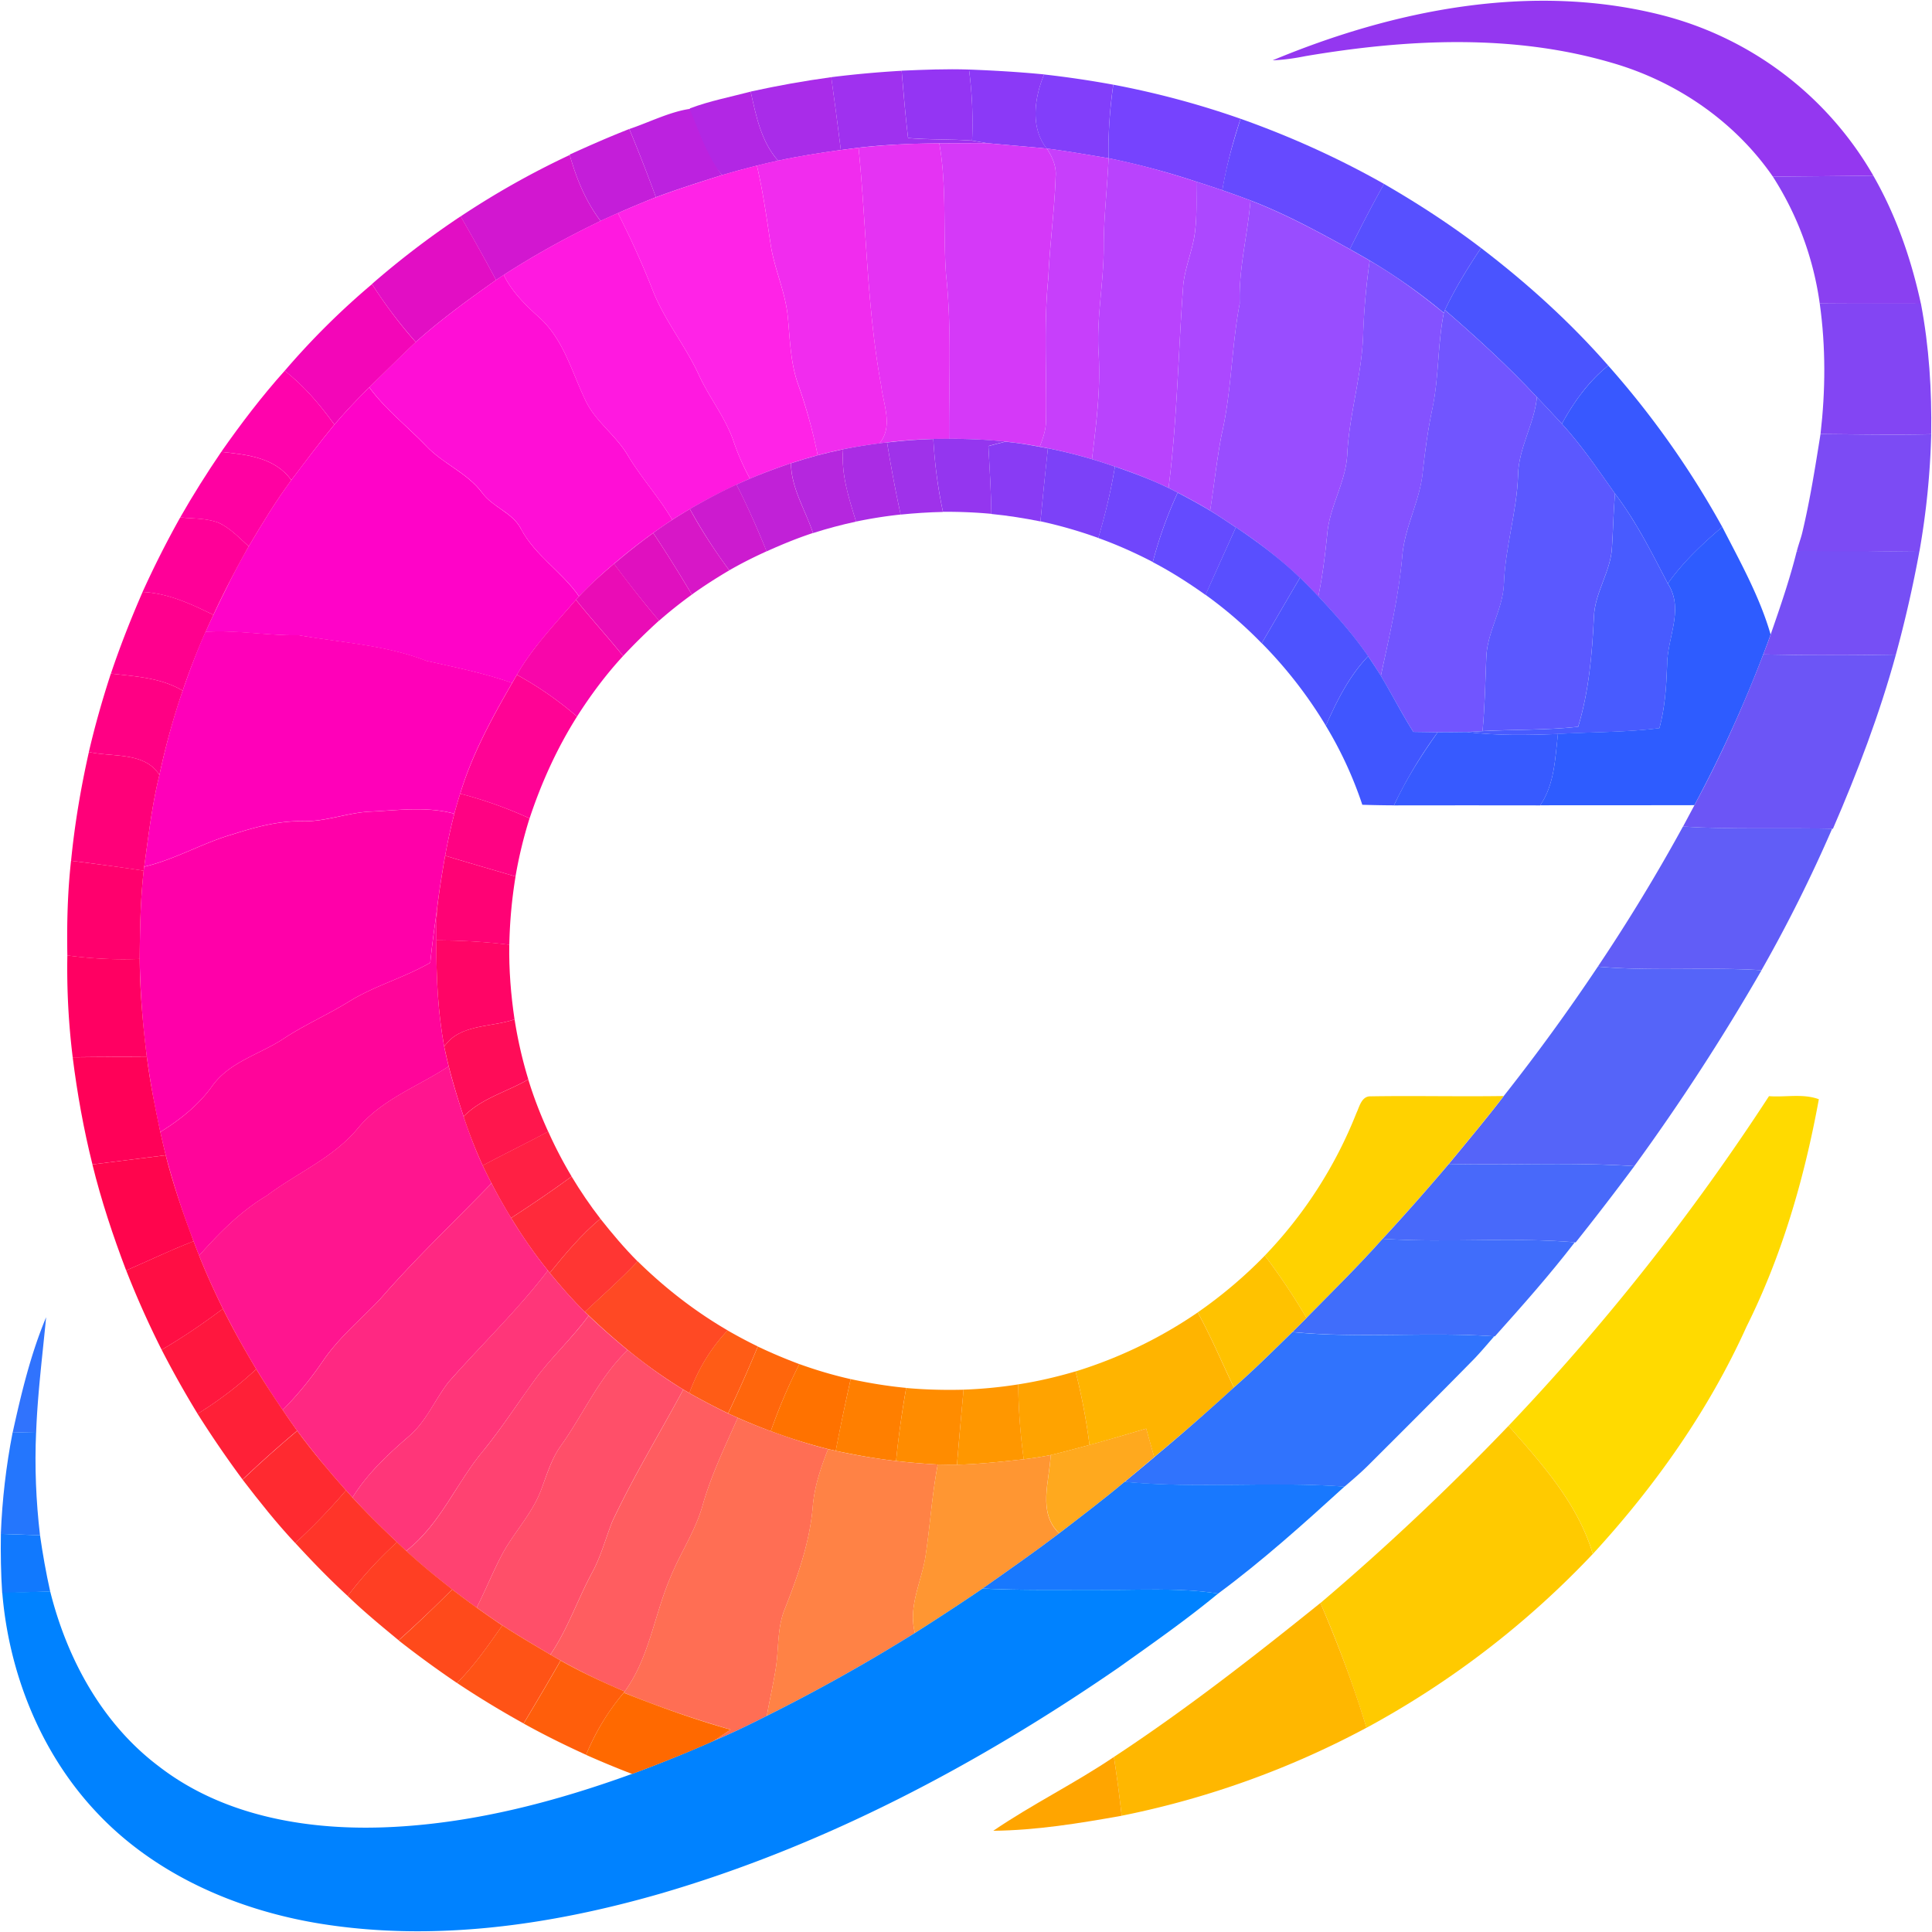<svg xmlns="http://www.w3.org/2000/svg" width="44.033" height="44.033" viewBox="317.983 33.983 44.033 44.033"><g data-name="Icon"><g data-name="#9437f0ff"><path d="M346.988 35.358c2.76-1.15 5.882-1.778 8.833-1.04a7.778 7.778 0 0 1 4.857 3.667c-.763.013-1.525.015-2.288.025-.87-1.262-2.2-2.172-3.669-2.595-2.269-.667-4.683-.542-6.989-.152-.245.049-.494.085-.744.095Z" fill="#9437f0" fill-rule="evenodd" data-name="Vector"/></g><g data-name="#9435f3ff"><path d="M338.533 35.594c.51-.022 1.022-.043 1.535-.026.07.537.096 1.079.07 1.619-.486-.036-.974-.017-1.459-.059-.06-.51-.103-1.021-.146-1.534Z" fill="#9435f3" fill-rule="evenodd" data-name="Vector"/></g><g data-name="#8b39f7ff"><path d="M340.067 35.568c.572.022 1.143.055 1.713.111-.22.528-.32 1.215.062 1.69-.453-.044-.907-.08-1.36-.123l-.344-.059a9.223 9.223 0 0 0-.07-1.619Z" fill="#8b39f7" fill-rule="evenodd" data-name="Vector"/></g><g data-name="#9f31efff"><path d="M336.928 35.742a23.753 23.753 0 0 1 1.605-.146c.042.512.086 1.023.146 1.533.485.042.973.023 1.459.06.114.018.23.038.344.058-.364-.002-.729.002-1.092.003-.615.006-1.23.028-1.84.1-.135.017-.27.034-.404.053-.067-.554-.142-1.108-.218-1.661Z" fill="#9f31ef" fill-rule="evenodd" data-name="Vector"/></g><g data-name="#a92ce9ff"><path d="M335.092 36.07c.607-.135 1.22-.243 1.837-.328.076.553.15 1.107.218 1.66-.48.067-.958.14-1.43.243-.388-.438-.502-1.021-.625-1.574Z" fill="#a92ce9" fill-rule="evenodd" data-name="Vector"/></g><g data-name="#823efaff"><path d="M341.841 37.37c-.382-.476-.28-1.163-.062-1.69a23.09 23.09 0 0 1 1.577.233 10.6 10.6 0 0 0-.109 1.676c-.468-.077-.935-.16-1.406-.22Z" fill="#823efa" fill-rule="evenodd" data-name="Vector"/></g><g data-name="#7643feff"><path d="M343.357 35.913c.985.186 1.954.445 2.9.777a11.31 11.31 0 0 0-.416 1.629 29.6 29.6 0 0 0-.593-.196 17.487 17.487 0 0 0-2-.534c-.01-.56.03-1.12.109-1.676Z" fill="#7643fe" fill-rule="evenodd" data-name="Vector"/></g><g data-name="#b227e4ff"><path d="M333.712 36.451c.445-.167.918-.258 1.38-.38.122.553.237 1.136.624 1.575-.162.034-.322.072-.482.112-.266.067-.531.138-.794.216-.342-.428-.769-.773-.903-1.307l.175-.216Z" fill="#b227e4" fill-rule="evenodd" data-name="Vector"/></g><g data-name="#bc22dfff"><path d="M332.326 36.923c.43-.143.919-.391 1.372-.457.2.457.4 1.079.742 1.507-.505.16-1.012.32-1.508.505a38.07 38.07 0 0 0-.606-1.555Z" fill="#bc22df" fill-rule="evenodd" data-name="Vector"/></g><g data-name="#664affff"><path d="M346.258 36.69c1.13.4 2.226.895 3.27 1.485-.275.488-.531.986-.78 1.487-.737-.406-1.479-.81-2.265-1.111a24.354 24.354 0 0 0-.642-.233c.09-.554.246-1.094.417-1.629Z" fill="#664aff" fill-rule="evenodd" data-name="Vector"/></g><g data-name="#c41ed9ff"><path d="M330.965 37.507c.449-.206.902-.404 1.36-.584.213.513.416 1.032.607 1.555a23.505 23.505 0 0 0-1.26.541c-.34-.447-.553-.968-.704-1.505Z" fill="#c41ed9" fill-rule="evenodd" data-name="Vector"/></g><g data-name="#e533f3ff"><path d="M337.55 37.35a17.09 17.09 0 0 1 1.841-.1c.174.987.084 1.99.153 2.984.135 1.246.062 2.5.07 3.752-.09 0-.269 0-.358.002a10.54 10.54 0 0 0-1.23.101c.318-.384.092-.88.04-1.316-.328-1.79-.334-3.616-.515-5.423Z" fill="#e533f3" fill-rule="evenodd" data-name="Vector"/></g><g data-name="#d539f8ff"><path d="M339.39 37.249c.364-.001.728-.005 1.092-.003.453.043.907.079 1.36.122.125.191.222.406.2.64-.025.77-.133 1.533-.166 2.303-.11 1.081-.033 2.169-.053 3.254.002.21-.07.407-.143.599a8.397 8.397 0 0 0-.781-.116 12.004 12.004 0 0 0-1.285-.063c-.009-1.251.064-2.506-.07-3.752-.07-.995.02-1.997-.153-2.984Z" fill="#d539f8" fill-rule="evenodd" data-name="Vector"/></g><g data-name="#f12ceeff"><path d="M335.717 37.644c.472-.102.95-.176 1.43-.242l.404-.052c.181 1.807.187 3.633.516 5.423.051.435.277.931-.04 1.316-.277.035-.553.079-.826.133-.196.04-.39.087-.582.137a11.78 11.78 0 0 0-.448-1.626c-.173-.488-.182-1.01-.232-1.519-.052-.586-.32-1.124-.398-1.705-.089-.587-.171-1.174-.307-1.753.16-.04.32-.078.483-.112Z" fill="#f12cee" fill-rule="evenodd" data-name="Vector"/></g><g data-name="#c73ffbff"><path d="M341.842 37.368c.471.06.938.143 1.406.22-.026.675-.111 1.346-.109 2.021.001.824-.173 1.639-.115 2.464.046.795-.06 1.587-.153 2.376a11.317 11.317 0 0 0-1.191-.285c.073-.192.145-.39.143-.6.02-1.085-.057-2.172.054-3.253.033-.77.14-1.534.166-2.302.021-.235-.076-.45-.2-.64Z" fill="#c73ffb" fill-rule="evenodd" data-name="Vector"/></g><g data-name="#d217d0ff"><path d="M328.481 38.915a19.206 19.206 0 0 1 2.487-1.4c.15.536.364 1.057.703 1.505-.76.365-1.499.772-2.208 1.23a9.985 9.985 0 0 0-.175.116c-.259-.49-.531-.97-.807-1.451Z" fill="#d217d0" fill-rule="evenodd" data-name="Vector"/></g><g data-name="#b943fdff"><path d="M343.248 37.588c.678.133 1.344.322 2 .535.002.39.019.782-.033 1.17-.053.397-.218.77-.263 1.17-.116 1.546-.138 3.1-.336 4.64a10.94 10.94 0 0 0-1.222-.485c-.174-.06-.348-.116-.523-.17.094-.788.199-1.58.153-2.375-.058-.825.116-1.64.115-2.464-.002-.675.083-1.347.109-2.021Z" fill="#b943fd" fill-rule="evenodd" data-name="Vector"/></g><g data-name="#ff23e7ff"><path d="M334.44 37.973c.263-.077.528-.149.794-.216.135.578.218 1.165.306 1.752.078.582.346 1.12.399 1.706.05.509.058 1.03.231 1.519.187.531.34 1.073.449 1.625a11.757 11.757 0 0 0-1.542.534 5.324 5.324 0 0 1-.37-.838c-.185-.552-.562-1.009-.8-1.536-.309-.667-.785-1.243-1.052-1.93-.233-.596-.5-1.179-.79-1.75.288-.125.575-.248.867-.36.497-.185 1.003-.345 1.508-.506Z" fill="#ff23e7" fill-rule="evenodd" data-name="Vector"/></g><g data-name="#8a40f1ff"><path d="M358.389 38.01c.762-.01 1.525-.012 2.288-.025.52.905.865 1.901 1.086 2.92-.77-.004-1.537.003-2.306-.006a7.175 7.175 0 0 0-1.068-2.89Z" fill="#8a40f1" fill-rule="evenodd" data-name="Vector"/></g><g data-name="#ac48ffff"><path d="M345.249 38.123a24.367 24.367 0 0 1 1.235.428c-.064.786-.273 1.553-.245 2.347-.19.992-.184 2.01-.415 2.996-.11.571-.168 1.15-.26 1.725a15.053 15.053 0 0 0-.948-.515c.198-1.54.22-3.095.336-4.641.046-.4.21-.772.264-1.17.05-.388.034-.78.033-1.17Z" fill="#ac48ff" fill-rule="evenodd" data-name="Vector"/></g><g data-name="#5750ffff"><path d="M348.747 39.662c.25-.501.506-1 .78-1.487.765.442 1.508.924 2.211 1.46-.304.452-.59.92-.823 1.412l-.026.067a12.912 12.912 0 0 0-1.688-1.193c-.15-.089-.302-.174-.454-.26Z" fill="#5750ff" fill-rule="evenodd" data-name="Vector"/></g><g data-name="#994dffff"><path d="M346.483 38.553c.786.302 1.527.705 2.264 1.11.152.086.304.172.454.26a15.61 15.61 0 0 0-.15 1.7c-.031.908-.311 1.784-.361 2.691-.023.634-.392 1.185-.454 1.81-.05.487-.106.972-.207 1.452a15.569 15.569 0 0 0-.417-.423 10.69 10.69 0 0 0-1.461-1.15c-.195-.13-.389-.26-.588-.383.092-.574.151-1.153.261-1.724.23-.987.225-2.005.414-2.996-.027-.794.182-1.562.245-2.347Z" fill="#994dff" fill-rule="evenodd" data-name="Vector"/></g><g data-name="#ff19e0ff"><path d="M331.67 39.018c.131-.062.262-.121.395-.18.29.57.556 1.154.79 1.75.266.687.743 1.263 1.051 1.93.239.527.616.984.8 1.536.1.289.222.57.37.838a12.918 12.918 0 0 0-1.771.938c-.305-.519-.715-.965-1.022-1.483-.271-.455-.74-.764-.963-1.252-.305-.639-.492-1.367-1.032-1.863-.32-.288-.634-.59-.825-.984.71-.457 1.448-.865 2.208-1.23Z" fill="#ff19e0" fill-rule="evenodd" data-name="Vector"/></g><g data-name="#e20ec4ff"><path d="M326.46 40.456a19.862 19.862 0 0 1 2.022-1.543c.276.48.548.962.807 1.452-.63.445-1.255.898-1.83 1.413a10.72 10.72 0 0 1-.999-1.322Z" fill="#e20ec4" fill-rule="evenodd" data-name="Vector"/></g><g data-name="#4a54ffff"><path d="M350.914 41.047c.234-.492.52-.96.824-1.412 1.048.8 2.03 1.688 2.899 2.68-.448.358-.784.827-1.057 1.327-.188-.206-.379-.407-.57-.609-.655-.706-1.368-1.355-2.096-1.986Z" fill="#4a54ff" fill-rule="evenodd" data-name="Vector"/></g><g data-name="#8452ffff"><path d="M349.201 39.923c.598.347 1.154.756 1.688 1.193-.142.715-.109 1.453-.257 2.167-.104.481-.168.97-.222 1.459-.064.66-.414 1.25-.466 1.912-.082.924-.295 1.828-.49 2.732a15.85 15.85 0 0 0-.289-.444c-.335-.491-.734-.933-1.136-1.367.101-.479.157-.964.207-1.451.062-.626.431-1.176.454-1.81.05-.907.33-1.784.36-2.692.019-.569.071-1.136.151-1.7Z" fill="#8452ff" fill-rule="evenodd" data-name="Vector"/></g><g data-name="#ff0ed6ff"><path d="M329.288 40.365c.058-.039.116-.079.175-.117.191.394.505.696.825.984.54.496.727 1.224 1.033 1.864.223.487.69.796.962 1.252.308.517.717.963 1.022 1.482a13.477 13.477 0 0 0-1.329 1.002 9.879 9.879 0 0 0-.795.743c-.388-.562-1.003-.93-1.325-1.54-.193-.375-.643-.49-.885-.824-.34-.454-.89-.657-1.272-1.063-.432-.45-.932-.834-1.3-1.34.352-.343.7-.692 1.06-1.03.574-.514 1.2-.967 1.829-1.413Z" fill="#ff0ed6" fill-rule="evenodd" data-name="Vector"/></g><g data-name="#f306b8ff"><path d="M324.471 42.435a17.376 17.376 0 0 1 1.99-1.976c.3.464.63.908.998 1.321-.359.338-.707.687-1.06 1.03-.275.275-.543.555-.794.85-.328-.45-.69-.883-1.134-1.225Z" fill="#f306b8" fill-rule="evenodd" data-name="Vector"/></g><g data-name="#8345f3ff"><path d="M359.457 40.898c.77.009 1.537.003 2.307.006.186.977.25 1.982.233 2.975-.841.02-1.682.004-2.522-.004.115-.988.121-1.99-.018-2.977Z" fill="#8345f3" fill-rule="evenodd" data-name="Vector"/></g><g data-name="#7155ffff"><path d="m350.889 41.116.025-.067c.728.63 1.441 1.28 2.097 1.986-.059.618-.422 1.161-.43 1.789-.028.828-.291 1.626-.32 2.455-.022.6-.396 1.12-.405 1.721-.022.55-.032 1.1-.084 1.647-.12.008-.238.014-.357.02-.222.002-.443.007-.664.006l-.556-.008c-.263-.416-.489-.856-.74-1.28.193-.903.406-1.807.488-2.73.053-.662.403-1.254.466-1.913.054-.49.119-.978.222-1.46.149-.713.116-1.45.258-2.166Z" fill="#7155ff" fill-rule="evenodd" data-name="Vector"/></g><g data-name="#3858ffff"><path d="M353.58 43.644c.273-.5.61-.969 1.057-1.328a20.481 20.481 0 0 1 2.599 3.677c-.455.389-.894.8-1.241 1.29-.367-.703-.721-1.417-1.204-2.049-.385-.544-.76-1.098-1.21-1.59Z" fill="#3858ff" fill-rule="evenodd" data-name="Vector"/></g><g data-name="#ff03acff"><path d="M324.471 42.434c.444.342.806.774 1.133 1.226-.34.413-.66.84-.982 1.266-.368-.518-1.017-.584-1.597-.644.449-.641.924-1.266 1.446-1.848Z" fill="#ff03ac" fill-rule="evenodd" data-name="Vector"/></g><g data-name="#ff03c8ff"><path d="M325.604 43.661c.25-.295.519-.576.794-.85.369.505.869.89 1.3 1.339.383.406.933.61 1.272 1.063.243.334.692.45.886.824.321.61.937.978 1.324 1.54l-.072.078c-.472.55-.983 1.077-1.345 1.709l-.108.185c-.637-.223-1.297-.356-1.954-.502-.933-.365-1.943-.415-2.92-.586-.707.014-1.407-.123-2.115-.075.058-.131.119-.26.18-.388.254-.529.51-1.056.805-1.563.304-.514.614-1.027.97-1.508.321-.426.643-.853.983-1.266Z" fill="#ff03c8" fill-rule="evenodd" data-name="Vector"/></g><g data-name="#5b58ffff"><path d="M353.011 43.033c.19.202.382.404.57.61.45.492.825 1.046 1.21 1.59-.035.405-.042.813-.069 1.22-.025.558-.395 1.033-.412 1.595-.04.841-.114 1.689-.359 2.499-.724.079-1.453.06-2.179.098.053-.547.062-1.097.085-1.647.008-.602.382-1.121.403-1.721.03-.828.293-1.627.322-2.455.007-.628.37-1.17.43-1.789Z" fill="#5b58ff" fill-rule="evenodd" data-name="Vector"/></g><g data-name="#7c4bf4ff"><path d="M359.475 43.876c.84.007 1.681.023 2.523.004a17.925 17.925 0 0 1-.267 2.661c-.9.006-1.899.046-2.798.012.04-.16.096-.3.128-.438.176-.738.294-1.489.414-2.239Z" fill="#7c4bf4" fill-rule="evenodd" data-name="Vector"/></g><g data-name="#9f32eaff"><path d="M338.2 44.068c.349-.042.701-.071 1.054-.079.032.558.102 1.115.22 1.662-.322.006-.643.028-.964.06-.12-.543-.22-1.092-.31-1.643Z" fill="#9f32ea" fill-rule="evenodd" data-name="Vector"/></g><g data-name="#9436efff"><path d="M339.255 43.987c.09-.002.269-.003.359-.003.429.001.858.016 1.285.063-.13.032-.261.065-.39.102.03.514.06 1.03.068 1.545-.367-.034-.735-.049-1.102-.046a10.761 10.761 0 0 1-.22-1.661Z" fill="#9436ef" fill-rule="evenodd" data-name="Vector"/></g><g data-name="#aa2ce4ff"><path d="M337.2 44.222a11.977 11.977 0 0 1 1-.156c.09.551.19 1.1.31 1.644-.341.036-.68.09-1.016.16-.165-.535-.345-1.08-.294-1.648Z" fill="#aa2ce4" fill-rule="evenodd" data-name="Vector"/></g><g data-name="#893bf4ff"><path d="M340.51 44.151c.128-.036.259-.07.389-.101.262.023.522.068.78.116.048.01.14.028.187.036-.06.555-.116 1.11-.17 1.665-.37-.074-.744-.133-1.119-.17-.007-.516-.038-1.031-.067-1.546Z" fill="#893bf4" fill-rule="evenodd" data-name="Vector"/></g><g data-name="#b527deff"><path d="M336.619 44.36c.192-.05.385-.097.58-.137-.05.567.13 1.113.295 1.648-.331.071-.658.159-.98.261-.176-.527-.496-1.02-.504-1.59.2-.065.404-.128.609-.183Z" fill="#b527de" fill-rule="evenodd" data-name="Vector"/></g><g data-name="#7c41f8ff"><path d="M341.866 44.2a11.32 11.32 0 0 1 1.528.418c-.09.55-.22 1.091-.378 1.626a10.513 10.513 0 0 0-1.319-.38c.053-.555.109-1.11.169-1.665Z" fill="#7c41f8" fill-rule="evenodd" data-name="Vector"/></g><g data-name="#ff01a2ff"><path d="M323.025 44.283c.58.06 1.23.126 1.597.644-.356.481-.666.993-.97 1.508-.22-.196-.425-.42-.697-.542-.276-.1-.577-.091-.865-.116.29-.51.605-1.008.935-1.494Z" fill="#ff01a2" fill-rule="evenodd" data-name="Vector"/></g><g data-name="#c121d7ff"><path d="M335.075 44.892c.307-.129.619-.245.934-.351.007.571.328 1.063.503 1.59-.361.118-.712.263-1.058.419a18.867 18.867 0 0 0-.685-1.522c.101-.047.203-.092.306-.136Z" fill="#c121d7" fill-rule="evenodd" data-name="Vector"/></g><g data-name="#7046fcff"><path d="M343.394 44.618c.414.142.826.295 1.222.486l.209.105a9.446 9.446 0 0 0-.568 1.583c-.402-.209-.815-.394-1.242-.547.157-.535.289-1.077.379-1.627Z" fill="#7046fc" fill-rule="evenodd" data-name="Vector"/></g><g data-name="#cc1bcfff"><path d="M333.706 45.583c.346-.2.7-.39 1.064-.557.252.497.477 1.006.685 1.522-.29.132-.575.274-.85.433a12.19 12.19 0 0 1-.899-1.398Z" fill="#cc1bcf" fill-rule="evenodd" data-name="Vector"/></g><g data-name="#644bffff"><path d="M344.257 46.795a9.445 9.445 0 0 1 .568-1.583c.249.13.497.265.738.409.199.121.393.252.587.382-.23.513-.463 1.025-.69 1.54-.385-.274-.785-.53-1.203-.748Z" fill="#644bff" fill-rule="evenodd" data-name="Vector"/></g><g data-name="#485bffff"><path d="M354.791 45.234c.483.632.838 1.346 1.204 2.05.374.578-.003 1.21-.015 1.824-.017.495-.046.992-.177 1.472-.767.099-1.541.085-2.312.132-.692.025-1.386.04-2.075-.045l.357-.02c.725-.039 1.455-.02 2.179-.099.244-.81.318-1.657.359-2.498.017-.563.386-1.037.412-1.596.027-.406.033-.814.068-1.22Z" fill="#485bff" fill-rule="evenodd" data-name="Vector"/></g><g data-name="#d717c7ff"><path d="M333.306 45.83c.131-.084.265-.166.4-.245.265.488.57.95.898 1.397-.292.172-.577.354-.853.552a31.24 31.24 0 0 0-.88-1.405c.143-.103.287-.204.435-.299Z" fill="#d717c7" fill-rule="evenodd" data-name="Vector"/></g><g data-name="#ff0098ff"><path d="M321.232 47.475a22.36 22.36 0 0 1 .858-1.698c.289.025.589.015.865.116.272.122.478.345.697.542a22.475 22.475 0 0 0-.806 1.562c-.51-.248-1.035-.495-1.614-.522Z" fill="#ff0098" fill-rule="evenodd" data-name="Vector"/></g><g data-name="#594fffff"><path d="M346.15 46c.516.346 1.013.72 1.462 1.15-.294.497-.581.996-.873 1.494a9.543 9.543 0 0 0-1.28-1.104c.228-.514.461-1.027.692-1.54Z" fill="#594fff" fill-rule="evenodd" data-name="Vector"/></g><g data-name="#2e5cffff"><path d="M355.995 47.282c.347-.49.786-.902 1.241-1.29.408.795.853 1.59 1.102 2.452-.052.151-.11.302-.167.452a29.85 29.85 0 0 1-1.57 3.438c-1.172.003-2.344 0-3.516.003.33-.478.34-1.071.406-1.627.77-.047 1.545-.033 2.312-.132.131-.48.16-.977.177-1.472.012-.614.389-1.246.015-1.824Z" fill="#2e5cff" fill-rule="evenodd" data-name="Vector"/></g><g data-name="#e010bfff"><path d="M331.977 46.834c.289-.246.587-.482.894-.703.307.46.598.928.88 1.404-.258.187-.508.385-.747.595a25.532 25.532 0 0 1-1.027-1.296Z" fill="#e010bf" fill-rule="evenodd" data-name="Vector"/></g><g data-name="#764ff5ff"><path d="M358.932 46.552c.03-.005.07-.012.101-.019.9.034 1.798.014 2.697.008a28.363 28.363 0 0 1-.537 2.36 75.12 75.12 0 0 1-3.023-.003c.058-.15.116-.3.168-.452.216-.621.434-1.253.594-1.894Z" fill="#764ff5" fill-rule="evenodd" data-name="Vector"/></g><g data-name="#ea0cb6ff"><path d="M331.181 47.574c.248-.266.52-.506.796-.743.331.44.668.877 1.027 1.296a13.87 13.87 0 0 0-.819.806c-.35-.435-.727-.847-1.076-1.281Z" fill="#ea0cb6" fill-rule="evenodd" data-name="Vector"/></g><g data-name="#4d53ffff"><path d="M346.74 48.643c.292-.498.579-.997.873-1.494.14.138.28.279.416.423.403.433.801.875 1.137 1.366-.434.453-.715 1.017-.965 1.585a10.014 10.014 0 0 0-1.46-1.88Z" fill="#4d53ff" fill-rule="evenodd" data-name="Vector"/></g><g data-name="#ff008eff"><path d="M321.233 47.475c.579.026 1.103.273 1.614.522a15.795 15.795 0 0 0-.7 1.728c-.495-.297-1.079-.325-1.636-.39.212-.63.456-1.25.722-1.86Z" fill="#ff008e" fill-rule="evenodd" data-name="Vector"/></g><g data-name="#f806aaff"><path d="M329.763 49.362c.362-.632.873-1.159 1.345-1.709.35.435.726.847 1.076 1.281-.393.426-.739.892-1.05 1.38a7.918 7.918 0 0 0-1.371-.952Z" fill="#f806aa" fill-rule="evenodd" data-name="Vector"/></g><g data-name="#ff00b9ff"><path d="M322.667 48.383c.708-.048 1.408.089 2.115.075.977.17 1.986.221 2.92.586.657.146 1.317.28 1.954.503-.464.805-.916 1.63-1.185 2.524a9.706 9.706 0 0 0-.133.457c-.638-.174-1.296-.075-1.944-.047-.511.03-.998.231-1.515.217-.545-.01-1.072.133-1.587.297-.692.198-1.32.578-2.023.74.098-.7.177-1.403.347-2.09.14-.65.312-1.295.53-1.922.157-.453.323-.903.52-1.34Z" fill="#ff00b9" fill-rule="evenodd" data-name="Vector"/></g><g data-name="#6c55f6ff"><path d="M358.17 48.898c1.008.023 2.016.022 3.023.004-.373 1.36-.875 2.679-1.435 3.97h-.017c-1.134-.029-2.268.02-3.4-.05l.26-.486c.6-1.11 1.116-2.261 1.57-3.438Z" fill="#6c55f6" fill-rule="evenodd" data-name="Vector"/></g><g data-name="#4056ffff"><path d="M348.2 50.525c.25-.567.532-1.132.965-1.585.098.147.196.294.29.444.252.424.477.864.74 1.28l.556.008a10.365 10.365 0 0 0-.998 1.666 26.929 26.929 0 0 1-.721-.013 8.895 8.895 0 0 0-.831-1.8Z" fill="#4056ff" fill-rule="evenodd" data-name="Vector"/></g><g data-name="#ff0084ff"><path d="M320.51 49.335c.558.065 1.141.093 1.636.39a16.559 16.559 0 0 0-.53 1.922c-.333-.535-1.072-.404-1.608-.525.14-.603.31-1.199.502-1.787Z" fill="#ff0084" fill-rule="evenodd" data-name="Vector"/></g><g data-name="#ff0395ff"><path d="m329.657 49.549.107-.186c.49.268.948.587 1.37.952-.457.723-.813 1.51-1.081 2.32a9.539 9.539 0 0 0-1.581-.562c.27-.894.721-1.718 1.185-2.524Z" fill="#ff0395" fill-rule="evenodd" data-name="Vector"/></g><g data-name="#375affff"><path d="M350.751 50.672c.221.001.443-.003.665-.005.689.084 1.383.07 2.075.045-.066.556-.076 1.15-.406 1.627-1.11 0-2.222-.004-3.332 0 .273-.59.62-1.14.998-1.667Z" fill="#375aff" fill-rule="evenodd" data-name="Vector"/></g><g data-name="#ff0079ff"><path d="M320.009 51.122c.535.122 1.274-.01 1.607.525-.17.688-.249 1.39-.347 2.091a2.557 2.557 0 0 0-.01.09 66.976 66.976 0 0 0-1.656-.227c.082-.834.222-1.661.406-2.479Z" fill="#ff0079" fill-rule="evenodd" data-name="Vector"/></g><g data-name="#ff0283ff"><path d="M328.471 52.072a9.538 9.538 0 0 1 1.581.563 10.09 10.09 0 0 0-.32 1.324c-.534-.158-1.07-.311-1.604-.474.06-.32.128-.64.21-.956a9.71 9.71 0 0 1 .133-.457Z" fill="#ff0283" fill-rule="evenodd" data-name="Vector"/></g><g data-name="#ff00a9ff"><path d="M326.393 52.483c.649-.028 1.307-.127 1.944.047-.082.316-.15.635-.209.956-.073.415-.14.833-.19 1.252-.054.395-.11.789-.149 1.186-.597.346-1.273.525-1.86.891-.488.301-1.016.53-1.495.849-.534.35-1.204.516-1.6 1.052-.313.444-.738.783-1.197 1.066a19.737 19.737 0 0 1-.307-1.705 19.605 19.605 0 0 1-.163-2.237c.005-.672.016-1.345.09-2.012l.011-.09c.704-.163 1.331-.543 2.024-.74.514-.165 1.042-.307 1.587-.297.517.014 1.004-.187 1.514-.218Z" fill="#ff00a9" fill-rule="evenodd" data-name="Vector"/></g><g data-name="#615df7ff"><path d="M354.4 56.013a41.511 41.511 0 0 0 1.94-3.192c1.133.069 2.267.02 3.4.05a33.35 33.35 0 0 1-1.61 3.224c-1.241-.078-2.488.029-3.73-.082Z" fill="#615df7" fill-rule="evenodd" data-name="Vector"/></g><g data-name="#ff0275ff"><path d="M328.129 53.486c.534.163 1.069.316 1.604.474a10.86 10.86 0 0 0-.142 1.556c-.55-.069-1.105-.097-1.659-.101 0-.226-.001-.452.008-.677.049-.42.116-.836.189-1.252Z" fill="#ff0275" fill-rule="evenodd" data-name="Vector"/></g><g data-name="#ff006dff"><path d="M319.518 55.759c-.013-.722.005-1.442.084-2.158.552.07 1.104.142 1.656.226-.075.667-.086 1.34-.091 2.012a9.36 9.36 0 0 1-1.65-.08Z" fill="#ff006d" fill-rule="evenodd" data-name="Vector"/></g><g data-name="#ff059aff"><path d="M327.79 55.924c.039-.397.095-.79.15-1.186-.01.225-.008.45-.008.677-.01.811.03 1.625.176 2.425.03.15.065.299.101.447-.69.454-1.512.747-2.056 1.395-.557.687-1.398 1.031-2.091 1.554-.597.354-1.083.85-1.542 1.365a41.525 41.525 0 0 1-.126-.328 18.892 18.892 0 0 1-.634-1.96 19.024 19.024 0 0 1-.123-.53c.46-.283.884-.623 1.197-1.067.396-.536 1.066-.702 1.6-1.052.479-.318 1.007-.548 1.496-.849.586-.366 1.262-.545 1.86-.891Z" fill="#ff059a" fill-rule="evenodd" data-name="Vector"/></g><g data-name="#ff0566ff"><path d="M327.93 55.413c.555.004 1.11.032 1.66.101-.009.57.036 1.138.12 1.702-.532.185-1.259.103-1.603.622-.145-.8-.186-1.614-.176-2.425Z" fill="#ff0566" fill-rule="evenodd" data-name="Vector"/></g><g data-name="#ff0062ff"><path d="M319.518 55.758a9.361 9.361 0 0 0 1.649.08c.005.748.072 1.494.163 2.237a68.575 68.575 0 0 0-1.69.005 16.55 16.55 0 0 1-.122-2.322Z" fill="#ff0062" fill-rule="evenodd" data-name="Vector"/></g><g data-name="#5564f9ff"><path d="M352.254 58.965a46.084 46.084 0 0 0 2.146-2.951c1.242.11 2.489.004 3.731.082a49.729 49.729 0 0 1-2.9 4.465c-1.407-.095-2.818-.017-4.226-.05.42-.512.847-1.02 1.25-1.546Z" fill="#5564f9" fill-rule="evenodd" data-name="Vector"/></g><g data-name="#ff0c58ff"><path d="M328.108 57.838c.344-.519 1.072-.436 1.603-.622.072.462.176.919.313 1.367-.49.286-1.07.43-1.474.846a16.945 16.945 0 0 1-.34-1.144c-.036-.148-.07-.298-.102-.447Z" fill="#ff0c58" fill-rule="evenodd" data-name="Vector"/></g><g data-name="#ff0158ff"><path d="M319.64 58.081c.564-.008 1.128-.01 1.69-.005.072.573.186 1.14.307 1.706.039.176.08.354.123.53l-1.67.21c-.201-.802-.347-1.619-.45-2.44Z" fill="#ff0158" fill-rule="evenodd" data-name="Vector"/></g><g data-name="#ff158fff"><path d="M328.209 58.285c.097.387.216.766.34 1.144.127.38.267.754.435 1.117.065.135.132.27.201.405-.849.88-1.739 1.719-2.54 2.642-.433.458-.927.863-1.287 1.386-.277.407-.585.791-.933 1.14a19.383 19.383 0 0 1-1.362-2.308c-.195-.399-.38-.8-.543-1.212.458-.514.944-1.01 1.541-1.365.694-.523 1.534-.867 2.092-1.554.544-.648 1.365-.941 2.056-1.395Z" fill="#ff158f" fill-rule="evenodd" data-name="Vector"/></g><g data-name="#ff164dff"><path d="M328.55 59.431c.404-.417.983-.56 1.473-.846.124.407.278.803.454 1.189-.493.265-.999.509-1.492.774a10.737 10.737 0 0 1-.436-1.117Z" fill="#ff164d" fill-rule="evenodd" data-name="Vector"/></g><g data-name="#ffd200ff"><path d="M348.896 59.355c.072-.15.118-.395.332-.385 1.008-.016 2.017.008 3.026-.007-.403.526-.83 1.034-1.25 1.545-.49.581-.994 1.148-1.508 1.707-.556.623-1.152 1.208-1.736 1.804a15.29 15.29 0 0 0-.95-1.42 9.977 9.977 0 0 0 2.086-3.244Z" fill="#ffd200" fill-rule="evenodd" data-name="Vector"/></g><g data-name="#ffda00ff"><path d="M358.3 58.966c.378.029.774-.064 1.137.07-.326 1.786-.835 3.552-1.647 5.18-.862 1.911-2.088 3.644-3.504 5.184-.341-1.146-1.15-2.042-1.922-2.92a52.265 52.265 0 0 0 5.937-7.514Z" fill="#ffda00" fill-rule="evenodd" data-name="Vector"/></g><g data-name="#ff2044ff"><path d="M330.477 59.771c.158.352.336.694.534 1.025-.45.33-.911.643-1.38.946a12.98 12.98 0 0 1-.647-1.196c.494-.265 1-.51 1.493-.775Z" fill="#ff2044" fill-rule="evenodd" data-name="Vector"/></g><g data-name="#ff054dff"><path d="m320.089 60.523 1.67-.21c.17.666.395 1.317.635 1.96-.521.2-1.023.444-1.536.665-.3-.79-.567-1.593-.769-2.415Z" fill="#ff054d" fill-rule="evenodd" data-name="Vector"/></g><g data-name="#4869faff"><path d="M349.497 62.217a54.481 54.481 0 0 0 1.508-1.706c1.409.034 2.82-.044 4.226.051a65.834 65.834 0 0 1-1.337 1.738l-.02-.003c-1.456-.122-2.92.017-4.377-.08Z" fill="#4869fa" fill-rule="evenodd" data-name="Vector"/></g><g data-name="#ff2a3bff"><path d="M329.632 61.743c.468-.303.93-.615 1.379-.945.2.332.418.654.655.96-.434.364-.798.798-1.153 1.236l-.042-.053c-.307-.38-.584-.782-.839-1.198Z" fill="#ff2a3b" fill-rule="evenodd" data-name="Vector"/></g><g data-name="#ff2882ff"><path d="M329.186 60.951c.14.268.29.532.447.791.255.415.531.818.838 1.198-.688.901-1.512 1.69-2.263 2.539-.314.404-.507.9-.905 1.238-.48.415-.95.853-1.286 1.397l-.149-.165a19.626 19.626 0 0 1-1.113-1.357 17.9 17.9 0 0 1-.33-.474c.349-.348.657-.732.934-1.139.36-.523.853-.928 1.287-1.386.801-.923 1.69-1.762 2.54-2.642Z" fill="#ff2882" fill-rule="evenodd" data-name="Vector"/></g><g data-name="#ff3633ff"><path d="M330.513 62.995c.355-.439.719-.872 1.153-1.236.267.337.545.668.849.973-.38.405-.797.773-1.202 1.152-.285-.28-.547-.58-.8-.89Z" fill="#ff3633" fill-rule="evenodd" data-name="Vector"/></g><g data-name="#ff0e44ff"><path d="M320.859 62.937c.512-.22 1.014-.464 1.536-.665.03.083.094.246.126.328.162.411.348.813.542 1.212-.448.335-.91.652-1.396.934a21.076 21.076 0 0 1-.808-1.809Z" fill="#ff0e44" fill-rule="evenodd" data-name="Vector"/></g><g data-name="#406dfbff"><path d="M347.76 64.02c.585-.595 1.18-1.18 1.736-1.803 1.458.097 2.921-.043 4.378.08-.571.743-1.195 1.445-1.82 2.143l-.017-.001c-1.531-.107-3.07.052-4.6-.097l.323-.321Z" fill="#406dfb" fill-rule="evenodd" data-name="Vector"/></g><g data-name="#ffc200ff"><path d="M345.28 63.895a10.425 10.425 0 0 0 1.53-1.295c.343.454.66.928.951 1.42l-.322.32c-.438.427-.872.86-1.333 1.264-.275-.57-.519-1.155-.825-1.709Z" fill="#ffc200" fill-rule="evenodd" data-name="Vector"/></g><g data-name="#ff4924ff"><path d="M331.314 63.881c.405-.379.821-.747 1.202-1.152.617.606 1.304 1.141 2.052 1.576-.39.409-.679.899-.873 1.428l-.139-.081a11.426 11.426 0 0 1-1.266-.901c-.305-.25-.602-.513-.89-.786Z" fill="#ff4924" fill-rule="evenodd" data-name="Vector"/></g><g data-name="#ff3679ff"><path d="m330.47 62.94.043.054c.253.308.515.61.8.889l.086.084c-.387.535-.885.979-1.266 1.518-.374.514-.72 1.049-1.12 1.543-.629.742-.988 1.694-1.773 2.302l-.21-.197c-.347-.33-.69-.665-1.014-1.018.336-.545.805-.982 1.286-1.397.398-.338.59-.834.905-1.238.75-.85 1.575-1.638 2.263-2.54Z" fill="#ff3679" fill-rule="evenodd" data-name="Vector"/></g><g data-name="#ff173eff"><path d="M321.667 64.746c.485-.283.948-.6 1.396-.935.233.47.49.927.76 1.376-.41.384-.859.724-1.336 1.019a22.755 22.755 0 0 1-.82-1.46Z" fill="#ff173e" fill-rule="evenodd" data-name="Vector"/></g><g data-name="#ff4271ff"><path d="M331.399 63.969c.287.272.584.534.89.785-.658.627-1.014 1.474-1.538 2.201-.208.3-.31.652-.437.99-.21.557-.641.986-.911 1.51-.2.384-.36.785-.557 1.17a21.49 21.49 0 0 1-.556-.415c-.36-.28-.715-.57-1.05-.878.785-.608 1.144-1.56 1.772-2.302.4-.494.746-1.03 1.12-1.544.381-.539.88-.983 1.267-1.517Z" fill="#ff4271" fill-rule="evenodd" data-name="Vector"/></g><g data-name="#ffb400ff"><path d="M342.496 65.24c.989-.305 1.93-.759 2.784-1.344.307.554.55 1.14.825 1.71-.59.545-1.2 1.07-1.816 1.586a85.82 85.82 0 0 1-.183-.648c-.43.126-.86.256-1.292.372a13.727 13.727 0 0 0-.318-1.677Z" fill="#ffb400" fill-rule="evenodd" data-name="Vector"/></g><g data-name="#3073fdff"><path d="M318.271 66.635c.196-.891.41-1.787.763-2.63-.083.872-.194 1.74-.227 2.617-.18.004-.358.007-.536.013ZM346.106 65.606c.46-.403.895-.836 1.333-1.263 1.528.15 3.067-.01 4.599.097-.154.176-.303.355-.466.524-.796.811-1.6 1.613-2.404 2.415-.173.172-.358.329-.542.487-1.667-.124-3.344.051-5.01-.109.225-.188.452-.373.674-.563a50.276 50.276 0 0 0 1.815-1.588Z" fill="#3073fd" fill-rule="evenodd" data-name="Vector"/></g><g data-name="#ff5c16ff"><path d="M333.693 65.733c.195-.53.483-1.02.873-1.428.225.129.454.252.688.365a30.366 30.366 0 0 1-.677 1.525c-.3-.144-.594-.3-.884-.462Z" fill="#ff5c16" fill-rule="evenodd" data-name="Vector"/></g><g data-name="#ff660cff"><path d="M335.255 64.672c.309.148.625.28.946.401a12.584 12.584 0 0 0-.651 1.529 14.044 14.044 0 0 1-.972-.405c.24-.502.464-1.01.677-1.525Z" fill="#ff660c" fill-rule="evenodd" data-name="Vector"/></g><g data-name="#ff4f69ff"><path d="M332.29 64.752c.404.324.821.634 1.266.9-.539 1.003-1.134 1.975-1.618 3.006-.153.388-.257.795-.459 1.164-.333.615-.555 1.289-.953 1.872-.367-.218-.737-.434-1.093-.666a18.982 18.982 0 0 1-.586-.406c.197-.384.358-.785.557-1.169.27-.525.702-.954.91-1.51.13-.338.23-.69.438-.99.524-.727.88-1.575 1.538-2.201Z" fill="#ff4f69" fill-rule="evenodd" data-name="Vector"/></g><g data-name="#ff7200ff"><path d="M336.201 65.072c.383.138.773.254 1.17.343a56.82 56.82 0 0 0-.34 1.634l-.175-.04a12.424 12.424 0 0 1-1.306-.408c.185-.523.4-1.035.651-1.529Z" fill="#ff7200" fill-rule="evenodd" data-name="Vector"/></g><g data-name="#ff2037ff"><path d="M322.486 66.205a8.478 8.478 0 0 0 1.337-1.018c.19.315.395.624.602.93.108.16.217.318.33.474-.425.359-.842.728-1.244 1.112a24.246 24.246 0 0 1-1.025-1.498Z" fill="#ff2037" fill-rule="evenodd" data-name="Vector"/></g><g data-name="#ffa300ff"><path d="M341.19 65.535c.442-.068.877-.17 1.306-.296.14.552.246 1.111.318 1.677-.295.077-.589.161-.885.23-.203.04-.409.072-.614.096a13.617 13.617 0 0 1-.126-1.707Z" fill="#ffa300" fill-rule="evenodd" data-name="Vector"/></g><g data-name="#ff7f00ff"><path d="M337.371 65.415c.418.09.84.16 1.265.2a22.329 22.329 0 0 0-.23 1.665c-.462-.05-.92-.135-1.376-.23.104-.547.221-1.092.341-1.635Z" fill="#ff7f00" fill-rule="evenodd" data-name="Vector"/></g><g data-name="#ff9700ff"><path d="M339.944 65.655a10.14 10.14 0 0 0 1.246-.12c.006.571.048 1.141.126 1.707-.506.055-1.014.112-1.522.124.047-.57.098-1.141.15-1.711Z" fill="#ff9700" fill-rule="evenodd" data-name="Vector"/></g><g data-name="#ff5d60ff"><path d="m333.556 65.654.139.081c.29.163.583.318.883.463l.22.1c-.29.653-.604 1.299-.8 1.99-.167.597-.525 1.113-.752 1.686-.355.847-.474 1.806-1.025 2.56a14.129 14.129 0 0 1-1.694-.839c.397-.583.62-1.256.953-1.872.201-.368.305-.776.459-1.163.484-1.031 1.079-2.004 1.617-3.006Z" fill="#ff5d60" fill-rule="evenodd" data-name="Vector"/></g><g data-name="#ff8c00ff"><path d="M338.636 65.617c.434.039.872.05 1.308.039-.052.57-.104 1.14-.15 1.71-.147.002-.292 0-.437-.005a15.625 15.625 0 0 1-.951-.08c.053-.558.135-1.112.23-1.664Z" fill="#ff8c00" fill-rule="evenodd" data-name="Vector"/></g><g data-name="#ff6e54ff"><path d="M334.797 66.297c.247.109.499.21.753.304.43.155.862.302 1.307.409-.167.424-.314.859-.35 1.316-.068.813-.345 1.589-.643 2.343-.167.418-.13.878-.196 1.317-.058.37-.143.736-.208 1.105-.401.203-.806.402-1.221.573.132-.084.262-.173.394-.262a24.81 24.81 0 0 1-2.434-.841l.022-.028c.551-.754.67-1.713 1.025-2.56.227-.573.585-1.089.752-1.687.196-.69.51-1.336.8-1.99Z" fill="#ff6e54" fill-rule="evenodd" data-name="Vector"/></g><g data-name="#ffa91eff"><path d="M342.815 66.914c.432-.116.862-.245 1.292-.371l.183.648c-.222.19-.449.376-.673.563-.485.407-.99.79-1.492 1.175-.501-.477-.218-1.192-.196-1.785.297-.068.591-.153.886-.23Z" fill="#ffa91e" fill-rule="evenodd" data-name="Vector"/></g><g data-name="#ffca00ff"><path d="M348.078 70.518a57.358 57.358 0 0 0 4.286-4.038c.771.878 1.58 1.774 1.921 2.92a20.508 20.508 0 0 1-5.158 3.962 27.17 27.17 0 0 0-1.05-2.844Z" fill="#ffca00" fill-rule="evenodd" data-name="Vector"/></g><g data-name="#2476fdff"><path d="m318.27 66.633.536-.013c-.035.786-.003 1.572.089 2.354-.298-.011-.595-.022-.893-.03.03-.776.12-1.549.268-2.311Z" fill="#2476fd" fill-rule="evenodd" data-name="Vector"/></g><g data-name="#ff2a30ff"><path d="M323.512 67.706c.402-.384.819-.754 1.244-1.112.348.47.724.92 1.113 1.357-.36.425-.749.823-1.155 1.203-.43-.458-.819-.95-1.202-1.448Z" fill="#ff2a30" fill-rule="evenodd" data-name="Vector"/></g><g data-name="#ff8245ff"><path d="m336.856 67.01.174.04a13.959 13.959 0 0 0 2.326.31c-.129.678-.172 1.366-.272 2.047-.082.6-.413 1.176-.248 1.794a40.814 40.814 0 0 1-3.376 1.89c.064-.369.15-.735.207-1.105.066-.44.029-.9.197-1.318.298-.753.574-1.529.642-2.342.036-.457.183-.893.35-1.316Z" fill="#ff8245" fill-rule="evenodd" data-name="Vector"/></g><g data-name="#ff9632ff"><path d="M341.314 67.242c.205-.024.41-.056.614-.096-.023.593-.306 1.308.195 1.785-.57.434-1.16.844-1.746 1.258-.508.347-1.023.684-1.542 1.012-.165-.618.166-1.194.248-1.794.1-.68.143-1.37.272-2.047.146.004.291.006.437.005.509-.011 1.016-.068 1.522-.123Z" fill="#ff9632" fill-rule="evenodd" data-name="Vector"/></g><g data-name="#1878feff"><path d="M342.124 68.93c.502-.386 1.007-.768 1.492-1.175 1.665.16 3.342-.015 5.01.109-.929.846-1.873 1.694-2.88 2.439-.905-.143-1.82-.073-2.73-.086-.88-.002-1.76.014-2.639-.029.587-.414 1.176-.824 1.747-1.258Z" fill="#1878fe" fill-rule="evenodd" data-name="Vector"/></g><g data-name="#ff3529ff"><path d="M324.714 69.152c.406-.38.795-.778 1.155-1.203l.148.165c.324.353.667.688 1.014 1.018a9.4 9.4 0 0 0-1.124 1.225c-.417-.381-.81-.789-1.193-1.205Z" fill="#ff3529" fill-rule="evenodd" data-name="Vector"/></g><g data-name="#1179feff"><path d="M318.002 68.944c.298.009.595.02.893.03.062.43.137.857.232 1.281l-1.078.037-.016.002c-.03-.45-.037-.9-.03-1.35Z" fill="#1179fe" fill-rule="evenodd" data-name="Vector"/></g><g data-name="#ff3f23ff"><path d="m327.03 69.13.21.198c.336.309.69.598 1.05.879a29.15 29.15 0 0 1-1.222 1.16c-.396-.327-.793-.653-1.162-1.01a9.4 9.4 0 0 1 1.124-1.226Z" fill="#ff3f23" fill-rule="evenodd" data-name="Vector"/></g><g data-name="#0082ffff"><path d="M318.035 70.285c.36-.013.734-.02 1.092-.031.386 1.542 1.188 3.017 2.475 3.986 1.517 1.174 3.515 1.484 5.386 1.379 1.853-.102 3.663-.577 5.401-1.207a31.833 31.833 0 0 0 1.848-.748c.416-.172.82-.37 1.222-.573a40.816 40.816 0 0 0 3.376-1.89c.52-.33 1.034-.666 1.542-1.012.879.042 1.759.026 2.638.028.911.013 1.826-.057 2.73.086-.722.597-1.492 1.135-2.256 1.679l-.014.01c-3.206 2.208-6.699 4.061-10.45 5.152-2.5.719-5.154 1.1-7.744.682-1.91-.31-3.793-1.13-5.124-2.566-1.255-1.344-1.972-3.154-2.122-4.975Z" fill="#0082ff" fill-rule="evenodd" data-name="Vector"/></g><g data-name="#ff4a1bff"><path d="M327.068 71.37c.42-.373.824-.765 1.222-1.161a21.467 21.467 0 0 0 1.142.82c-.32.455-.637.918-1.034 1.311a23.656 23.656 0 0 1-1.33-.97Z" fill="#ff4a1b" fill-rule="evenodd" data-name="Vector"/></g><g data-name="#ffb700ff"><path d="M343.37 74.027c1.636-1.076 3.183-2.283 4.707-3.51.397.93.758 1.875 1.05 2.844a20.242 20.242 0 0 1-5.58 2.005c-.05-.448-.108-.894-.177-1.339Z" fill="#ffb700" fill-rule="evenodd" data-name="Vector"/></g><g data-name="#ff5316ff"><path d="M328.398 72.34c.397-.395.713-.857 1.034-1.313.356.233.726.449 1.093.666l.234.135c-.274.482-.558.958-.842 1.435a21.564 21.564 0 0 1-1.52-.924Z" fill="#ff5316" fill-rule="evenodd" data-name="Vector"/></g><g data-name="#ff5e0bff"><path d="M330.761 71.83c.471.265.961.493 1.46.704l-.021.027a5.316 5.316 0 0 0-.859 1.417c-.483-.22-.959-.455-1.423-.713.285-.477.569-.953.843-1.436Z" fill="#ff5e0b" fill-rule="evenodd" data-name="Vector"/></g><g data-name="#c0c1c7ff"><path d="m343.489 71.984-.012.009.012-.009Z" fill="#c0c1c7" fill-rule="evenodd" data-name="Vector"/></g><g data-name="#ff6900ff"><path d="M331.34 73.979c.214-.514.498-.994.86-1.416.797.316 1.606.608 2.432.84-.131.09-.261.179-.394.263-.606.271-1.225.516-1.848.748a21.504 21.504 0 0 1-1.05-.435Z" fill="#ff6900" fill-rule="evenodd" data-name="Vector"/></g><g data-name="#ffa500ff"><path d="M340.62 75.71c.888-.606 1.858-1.08 2.75-1.683.07.445.128.892.177 1.34-.966.172-1.943.332-2.926.342Z" fill="orange" fill-rule="evenodd" data-name="Vector"/></g></g></svg>
